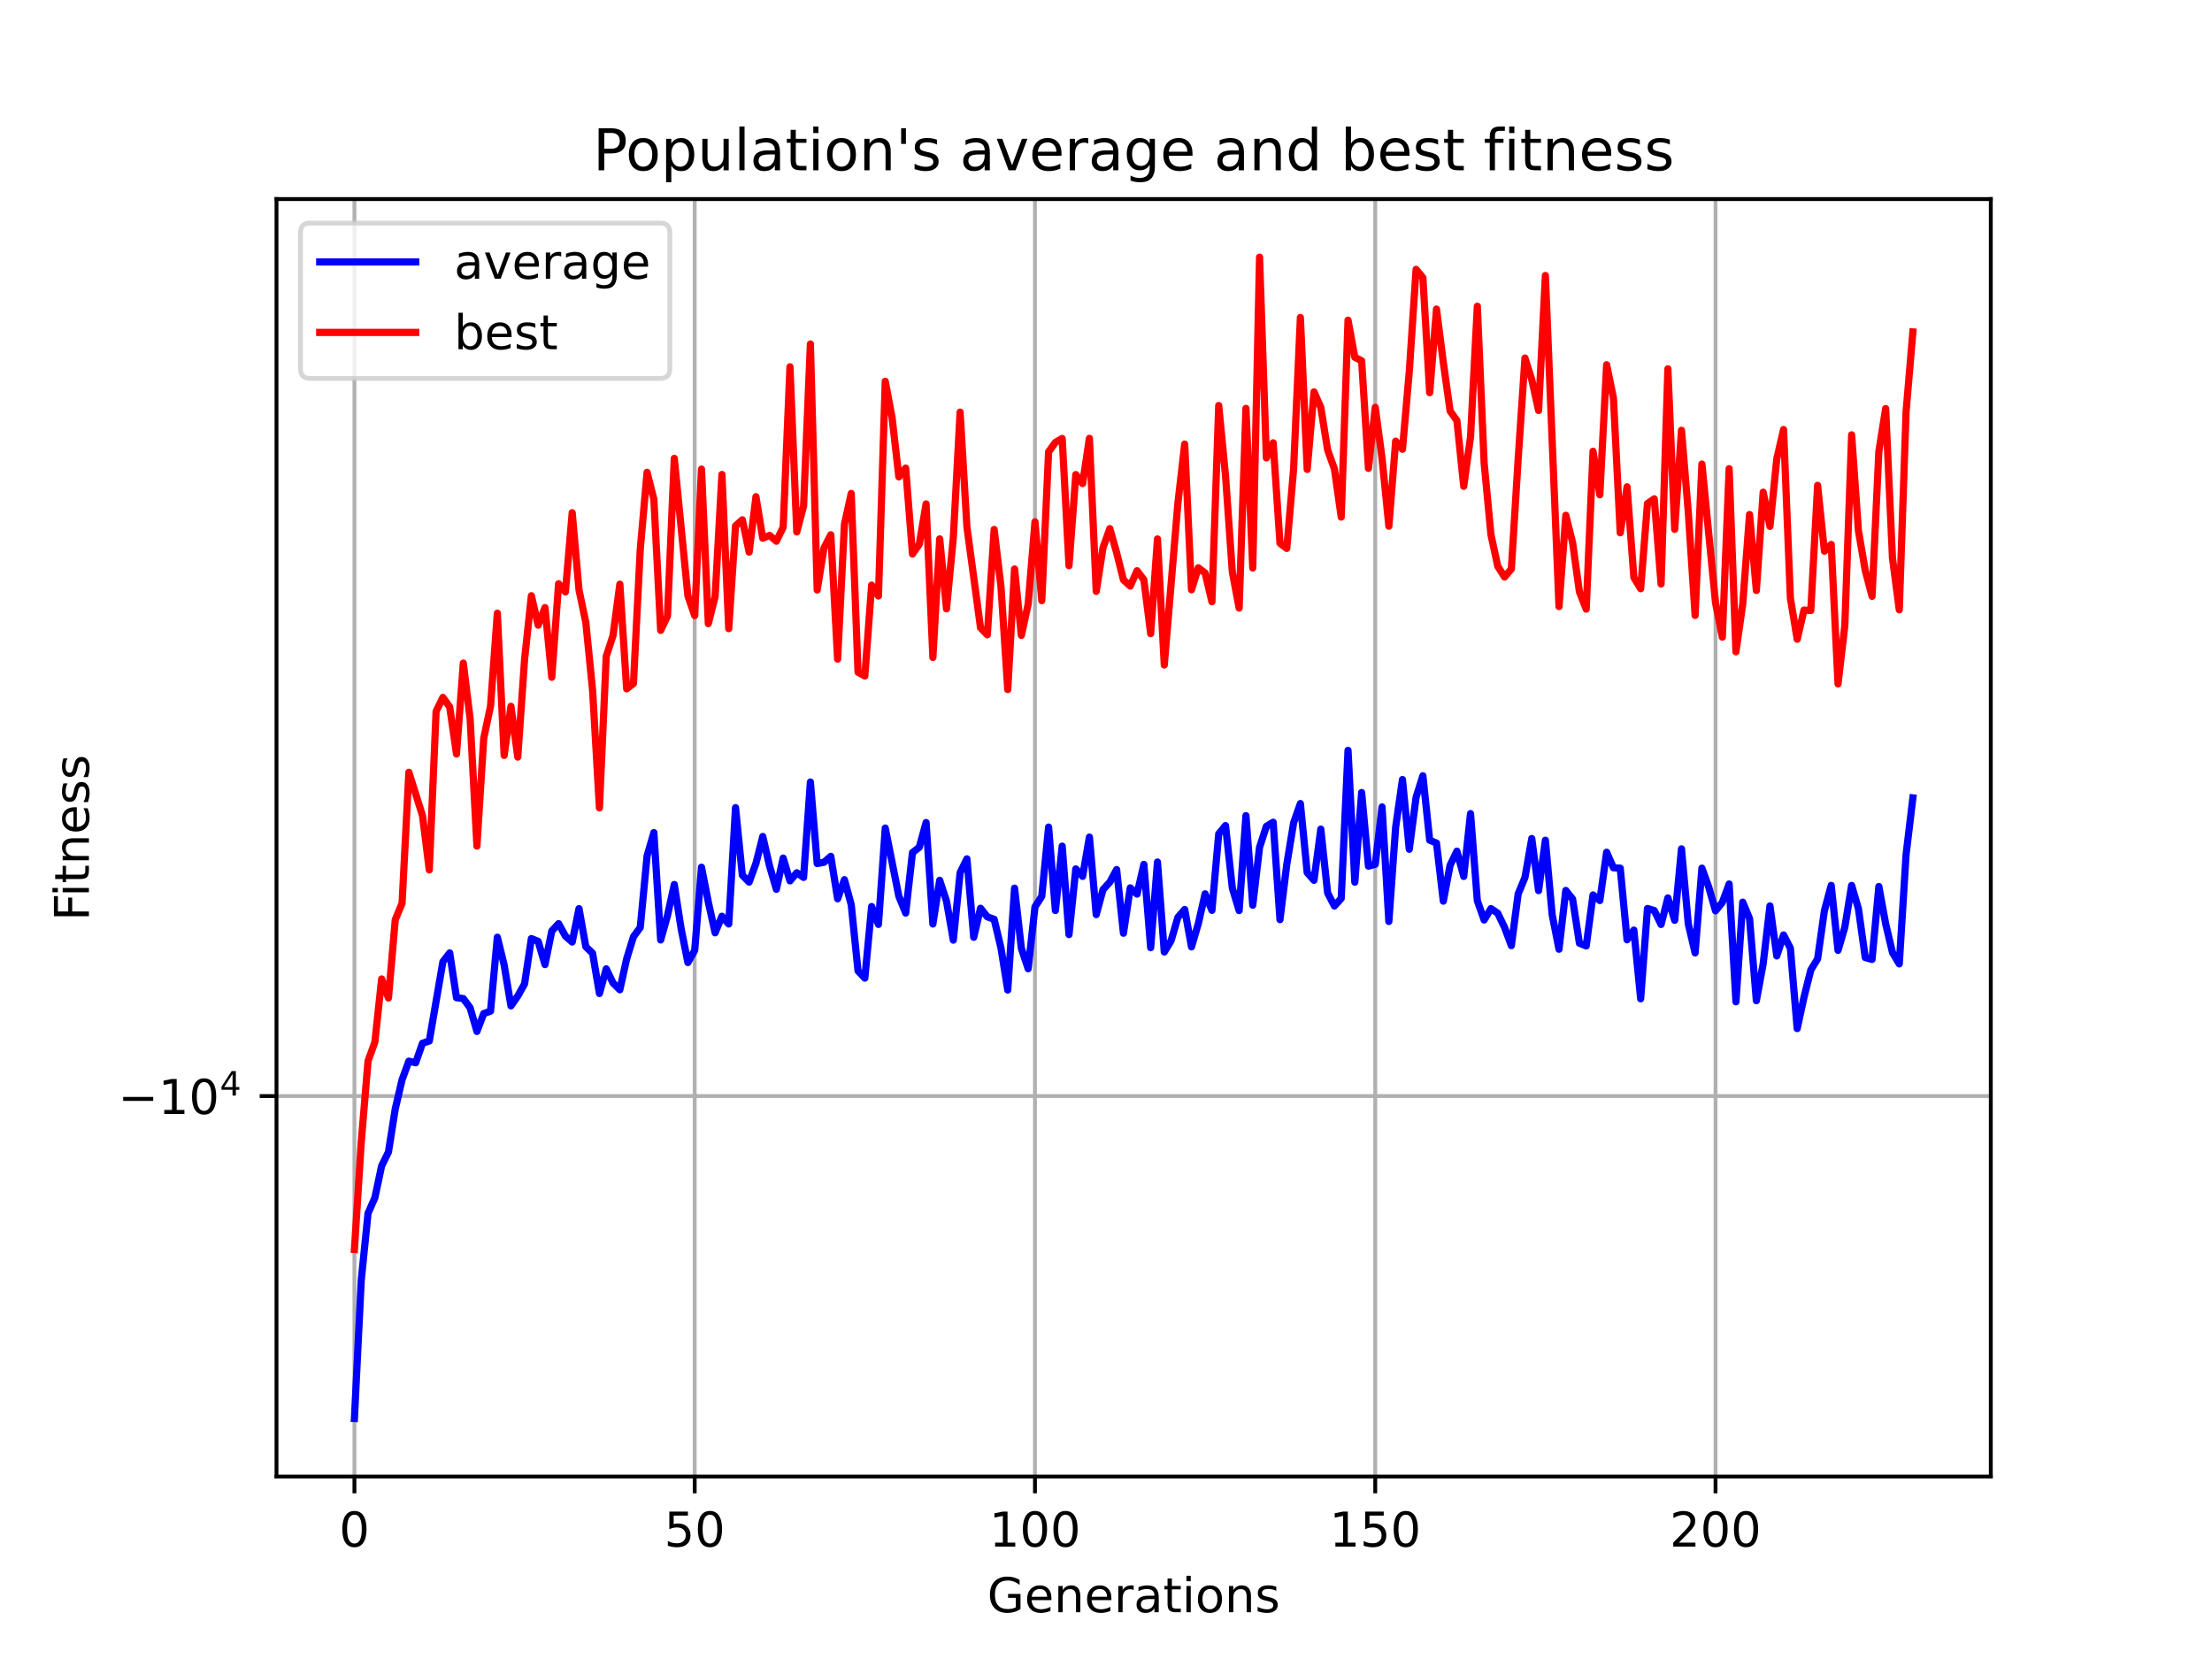 <?xml version="1.0" encoding="utf-8" standalone="no"?>
<!DOCTYPE svg PUBLIC "-//W3C//DTD SVG 1.1//EN"
  "http://www.w3.org/Graphics/SVG/1.1/DTD/svg11.dtd">
<!-- Created with matplotlib (https://matplotlib.org/) -->
<svg height="345.6pt" version="1.1" viewBox="0 0 460.8 345.6" width="460.8pt" xmlns="http://www.w3.org/2000/svg" xmlns:xlink="http://www.w3.org/1999/xlink">
 <defs>
  <style type="text/css">*{stroke-linecap:butt;stroke-linejoin:round;}</style>
 </defs>
 <g id="figure_1">
  <g id="patch_1">
   <path d="M 0 345.6 
L 460.8 345.6 
L 460.8 0 
L 0 0 
z
" style="fill:#ffffff;"/>
  </g>
  <g id="axes_1">
   <g id="patch_2">
    <path d="M 57.6 307.584 
L 414.72 307.584 
L 414.72 41.472 
L 57.6 41.472 
z
" style="fill:#ffffff;"/>
   </g>
   <g id="matplotlib.axis_1">
    <g id="xtick_1">
     <g id="line2d_1">
      <path clip-path="url(#p278ef0e6cd)" d="M 73.833 307.584 
L 73.833 41.472 
" style="fill:none;stroke:#b0b0b0;stroke-linecap:square;stroke-width:0.8;"/>
     </g>
     <g id="line2d_2">
      <defs>
       <path d="M 0 0 
L 0 3.5 
" id="md305fbacd5" style="stroke:#000000;stroke-width:0.8;"/>
      </defs>
      <g>
       <use style="stroke:#000000;stroke-width:0.8;" x="73.833" xlink:href="#md305fbacd5" y="307.584"/>
      </g>
     </g>
     <g id="text_1">
      <!-- 0 -->
      <g transform="translate(70.651 322.182)scale(0.1 -0.1)">
       <defs>
        <path d="M 31.781 66.406 
Q 24.172 66.406 20.328 58.906 
Q 16.5 51.422 16.5 36.375 
Q 16.5 21.391 20.328 13.891 
Q 24.172 6.391 31.781 6.391 
Q 39.453 6.391 43.281 13.891 
Q 47.125 21.391 47.125 36.375 
Q 47.125 51.422 43.281 58.906 
Q 39.453 66.406 31.781 66.406 
z
M 31.781 74.219 
Q 44.047 74.219 50.516 64.516 
Q 56.984 54.828 56.984 36.375 
Q 56.984 17.969 50.516 8.266 
Q 44.047 -1.422 31.781 -1.422 
Q 19.531 -1.422 13.062 8.266 
Q 6.594 17.969 6.594 36.375 
Q 6.594 54.828 13.062 64.516 
Q 19.531 74.219 31.781 74.219 
z
" id="DejaVuSans-48"/>
       </defs>
       <use xlink:href="#DejaVuSans-48"/>
      </g>
     </g>
    </g>
    <g id="xtick_2">
     <g id="line2d_3">
      <path clip-path="url(#p278ef0e6cd)" d="M 144.718 307.584 
L 144.718 41.472 
" style="fill:none;stroke:#b0b0b0;stroke-linecap:square;stroke-width:0.8;"/>
     </g>
     <g id="line2d_4">
      <g>
       <use style="stroke:#000000;stroke-width:0.8;" x="144.718" xlink:href="#md305fbacd5" y="307.584"/>
      </g>
     </g>
     <g id="text_2">
      <!-- 50 -->
      <g transform="translate(138.355 322.182)scale(0.1 -0.1)">
       <defs>
        <path d="M 10.797 72.906 
L 49.516 72.906 
L 49.516 64.594 
L 19.828 64.594 
L 19.828 46.734 
Q 21.969 47.469 24.109 47.828 
Q 26.266 48.188 28.422 48.188 
Q 40.625 48.188 47.75 41.5 
Q 54.891 34.812 54.891 23.391 
Q 54.891 11.625 47.562 5.094 
Q 40.234 -1.422 26.906 -1.422 
Q 22.312 -1.422 17.547 -0.641 
Q 12.797 0.141 7.719 1.703 
L 7.719 11.625 
Q 12.109 9.234 16.797 8.062 
Q 21.484 6.891 26.703 6.891 
Q 35.156 6.891 40.078 11.328 
Q 45.016 15.766 45.016 23.391 
Q 45.016 31 40.078 35.438 
Q 35.156 39.891 26.703 39.891 
Q 22.75 39.891 18.812 39.016 
Q 14.891 38.141 10.797 36.281 
z
" id="DejaVuSans-53"/>
       </defs>
       <use xlink:href="#DejaVuSans-53"/>
       <use x="63.623" xlink:href="#DejaVuSans-48"/>
      </g>
     </g>
    </g>
    <g id="xtick_3">
     <g id="line2d_5">
      <path clip-path="url(#p278ef0e6cd)" d="M 215.603 307.584 
L 215.603 41.472 
" style="fill:none;stroke:#b0b0b0;stroke-linecap:square;stroke-width:0.8;"/>
     </g>
     <g id="line2d_6">
      <g>
       <use style="stroke:#000000;stroke-width:0.8;" x="215.603" xlink:href="#md305fbacd5" y="307.584"/>
      </g>
     </g>
     <g id="text_3">
      <!-- 100 -->
      <g transform="translate(206.06 322.182)scale(0.1 -0.1)">
       <defs>
        <path d="M 12.406 8.297 
L 28.516 8.297 
L 28.516 63.922 
L 10.984 60.406 
L 10.984 69.391 
L 28.422 72.906 
L 38.281 72.906 
L 38.281 8.297 
L 54.391 8.297 
L 54.391 0 
L 12.406 0 
z
" id="DejaVuSans-49"/>
       </defs>
       <use xlink:href="#DejaVuSans-49"/>
       <use x="63.623" xlink:href="#DejaVuSans-48"/>
       <use x="127.246" xlink:href="#DejaVuSans-48"/>
      </g>
     </g>
    </g>
    <g id="xtick_4">
     <g id="line2d_7">
      <path clip-path="url(#p278ef0e6cd)" d="M 286.489 307.584 
L 286.489 41.472 
" style="fill:none;stroke:#b0b0b0;stroke-linecap:square;stroke-width:0.8;"/>
     </g>
     <g id="line2d_8">
      <g>
       <use style="stroke:#000000;stroke-width:0.8;" x="286.489" xlink:href="#md305fbacd5" y="307.584"/>
      </g>
     </g>
     <g id="text_4">
      <!-- 150 -->
      <g transform="translate(276.945 322.182)scale(0.1 -0.1)">
       <use xlink:href="#DejaVuSans-49"/>
       <use x="63.623" xlink:href="#DejaVuSans-53"/>
       <use x="127.246" xlink:href="#DejaVuSans-48"/>
      </g>
     </g>
    </g>
    <g id="xtick_5">
     <g id="line2d_9">
      <path clip-path="url(#p278ef0e6cd)" d="M 357.374 307.584 
L 357.374 41.472 
" style="fill:none;stroke:#b0b0b0;stroke-linecap:square;stroke-width:0.8;"/>
     </g>
     <g id="line2d_10">
      <g>
       <use style="stroke:#000000;stroke-width:0.8;" x="357.374" xlink:href="#md305fbacd5" y="307.584"/>
      </g>
     </g>
     <g id="text_5">
      <!-- 200 -->
      <g transform="translate(347.83 322.182)scale(0.1 -0.1)">
       <defs>
        <path d="M 19.188 8.297 
L 53.609 8.297 
L 53.609 0 
L 7.328 0 
L 7.328 8.297 
Q 12.938 14.109 22.625 23.891 
Q 32.328 33.688 34.812 36.531 
Q 39.547 41.844 41.422 45.531 
Q 43.312 49.219 43.312 52.781 
Q 43.312 58.594 39.234 62.25 
Q 35.156 65.922 28.609 65.922 
Q 23.969 65.922 18.812 64.312 
Q 13.672 62.703 7.812 59.422 
L 7.812 69.391 
Q 13.766 71.781 18.938 73 
Q 24.125 74.219 28.422 74.219 
Q 39.75 74.219 46.484 68.547 
Q 53.219 62.891 53.219 53.422 
Q 53.219 48.922 51.531 44.891 
Q 49.859 40.875 45.406 35.406 
Q 44.188 33.984 37.641 27.219 
Q 31.109 20.453 19.188 8.297 
z
" id="DejaVuSans-50"/>
       </defs>
       <use xlink:href="#DejaVuSans-50"/>
       <use x="63.623" xlink:href="#DejaVuSans-48"/>
       <use x="127.246" xlink:href="#DejaVuSans-48"/>
      </g>
     </g>
    </g>
    <g id="text_6">
     <!-- Generations -->
     <g transform="translate(205.662 335.861)scale(0.1 -0.1)">
      <defs>
       <path d="M 59.516 10.406 
L 59.516 29.984 
L 43.406 29.984 
L 43.406 38.094 
L 69.281 38.094 
L 69.281 6.781 
Q 63.578 2.734 56.688 0.656 
Q 49.812 -1.422 42 -1.422 
Q 24.906 -1.422 15.25 8.562 
Q 5.609 18.562 5.609 36.375 
Q 5.609 54.25 15.25 64.234 
Q 24.906 74.219 42 74.219 
Q 49.125 74.219 55.547 72.453 
Q 61.969 70.703 67.391 67.281 
L 67.391 56.781 
Q 61.922 61.422 55.766 63.766 
Q 49.609 66.109 42.828 66.109 
Q 29.438 66.109 22.719 58.641 
Q 16.016 51.172 16.016 36.375 
Q 16.016 21.625 22.719 14.156 
Q 29.438 6.688 42.828 6.688 
Q 48.047 6.688 52.141 7.594 
Q 56.25 8.5 59.516 10.406 
z
" id="DejaVuSans-71"/>
       <path d="M 56.203 29.594 
L 56.203 25.203 
L 14.891 25.203 
Q 15.484 15.922 20.484 11.062 
Q 25.484 6.203 34.422 6.203 
Q 39.594 6.203 44.453 7.469 
Q 49.312 8.734 54.109 11.281 
L 54.109 2.781 
Q 49.266 0.734 44.188 -0.344 
Q 39.109 -1.422 33.891 -1.422 
Q 20.797 -1.422 13.156 6.188 
Q 5.516 13.812 5.516 26.812 
Q 5.516 40.234 12.766 48.109 
Q 20.016 56 32.328 56 
Q 43.359 56 49.781 48.891 
Q 56.203 41.797 56.203 29.594 
z
M 47.219 32.234 
Q 47.125 39.594 43.094 43.984 
Q 39.062 48.391 32.422 48.391 
Q 24.906 48.391 20.391 44.141 
Q 15.875 39.891 15.188 32.172 
z
" id="DejaVuSans-101"/>
       <path d="M 54.891 33.016 
L 54.891 0 
L 45.906 0 
L 45.906 32.719 
Q 45.906 40.484 42.875 44.328 
Q 39.844 48.188 33.797 48.188 
Q 26.516 48.188 22.312 43.547 
Q 18.109 38.922 18.109 30.906 
L 18.109 0 
L 9.078 0 
L 9.078 54.688 
L 18.109 54.688 
L 18.109 46.188 
Q 21.344 51.125 25.703 53.562 
Q 30.078 56 35.797 56 
Q 45.219 56 50.047 50.172 
Q 54.891 44.344 54.891 33.016 
z
" id="DejaVuSans-110"/>
       <path d="M 41.109 46.297 
Q 39.594 47.172 37.812 47.578 
Q 36.031 48 33.891 48 
Q 26.266 48 22.188 43.047 
Q 18.109 38.094 18.109 28.812 
L 18.109 0 
L 9.078 0 
L 9.078 54.688 
L 18.109 54.688 
L 18.109 46.188 
Q 20.953 51.172 25.484 53.578 
Q 30.031 56 36.531 56 
Q 37.453 56 38.578 55.875 
Q 39.703 55.766 41.062 55.516 
z
" id="DejaVuSans-114"/>
       <path d="M 34.281 27.484 
Q 23.391 27.484 19.188 25 
Q 14.984 22.516 14.984 16.5 
Q 14.984 11.719 18.141 8.906 
Q 21.297 6.109 26.703 6.109 
Q 34.188 6.109 38.703 11.406 
Q 43.219 16.703 43.219 25.484 
L 43.219 27.484 
z
M 52.203 31.203 
L 52.203 0 
L 43.219 0 
L 43.219 8.297 
Q 40.141 3.328 35.547 0.953 
Q 30.953 -1.422 24.312 -1.422 
Q 15.922 -1.422 10.953 3.297 
Q 6 8.016 6 15.922 
Q 6 25.141 12.172 29.828 
Q 18.359 34.516 30.609 34.516 
L 43.219 34.516 
L 43.219 35.406 
Q 43.219 41.609 39.141 45 
Q 35.062 48.391 27.688 48.391 
Q 23 48.391 18.547 47.266 
Q 14.109 46.141 10.016 43.891 
L 10.016 52.203 
Q 14.938 54.109 19.578 55.047 
Q 24.219 56 28.609 56 
Q 40.484 56 46.344 49.844 
Q 52.203 43.703 52.203 31.203 
z
" id="DejaVuSans-97"/>
       <path d="M 18.312 70.219 
L 18.312 54.688 
L 36.812 54.688 
L 36.812 47.703 
L 18.312 47.703 
L 18.312 18.016 
Q 18.312 11.328 20.141 9.422 
Q 21.969 7.516 27.594 7.516 
L 36.812 7.516 
L 36.812 0 
L 27.594 0 
Q 17.188 0 13.234 3.875 
Q 9.281 7.766 9.281 18.016 
L 9.281 47.703 
L 2.688 47.703 
L 2.688 54.688 
L 9.281 54.688 
L 9.281 70.219 
z
" id="DejaVuSans-116"/>
       <path d="M 9.422 54.688 
L 18.406 54.688 
L 18.406 0 
L 9.422 0 
z
M 9.422 75.984 
L 18.406 75.984 
L 18.406 64.594 
L 9.422 64.594 
z
" id="DejaVuSans-105"/>
       <path d="M 30.609 48.391 
Q 23.391 48.391 19.188 42.75 
Q 14.984 37.109 14.984 27.297 
Q 14.984 17.484 19.156 11.844 
Q 23.344 6.203 30.609 6.203 
Q 37.797 6.203 41.984 11.859 
Q 46.188 17.531 46.188 27.297 
Q 46.188 37.016 41.984 42.703 
Q 37.797 48.391 30.609 48.391 
z
M 30.609 56 
Q 42.328 56 49.016 48.375 
Q 55.719 40.766 55.719 27.297 
Q 55.719 13.875 49.016 6.219 
Q 42.328 -1.422 30.609 -1.422 
Q 18.844 -1.422 12.172 6.219 
Q 5.516 13.875 5.516 27.297 
Q 5.516 40.766 12.172 48.375 
Q 18.844 56 30.609 56 
z
" id="DejaVuSans-111"/>
       <path d="M 44.281 53.078 
L 44.281 44.578 
Q 40.484 46.531 36.375 47.5 
Q 32.281 48.484 27.875 48.484 
Q 21.188 48.484 17.844 46.438 
Q 14.5 44.391 14.5 40.281 
Q 14.5 37.156 16.891 35.375 
Q 19.281 33.594 26.516 31.984 
L 29.594 31.297 
Q 39.156 29.25 43.188 25.516 
Q 47.219 21.781 47.219 15.094 
Q 47.219 7.469 41.188 3.016 
Q 35.156 -1.422 24.609 -1.422 
Q 20.219 -1.422 15.453 -0.562 
Q 10.688 0.297 5.422 2 
L 5.422 11.281 
Q 10.406 8.688 15.234 7.391 
Q 20.062 6.109 24.812 6.109 
Q 31.156 6.109 34.562 8.281 
Q 37.984 10.453 37.984 14.406 
Q 37.984 18.062 35.516 20.016 
Q 33.062 21.969 24.703 23.781 
L 21.578 24.516 
Q 13.234 26.266 9.516 29.906 
Q 5.812 33.547 5.812 39.891 
Q 5.812 47.609 11.281 51.797 
Q 16.75 56 26.812 56 
Q 31.781 56 36.172 55.266 
Q 40.578 54.547 44.281 53.078 
z
" id="DejaVuSans-115"/>
      </defs>
      <use xlink:href="#DejaVuSans-71"/>
      <use x="77.49" xlink:href="#DejaVuSans-101"/>
      <use x="139.014" xlink:href="#DejaVuSans-110"/>
      <use x="202.393" xlink:href="#DejaVuSans-101"/>
      <use x="263.916" xlink:href="#DejaVuSans-114"/>
      <use x="305.029" xlink:href="#DejaVuSans-97"/>
      <use x="366.309" xlink:href="#DejaVuSans-116"/>
      <use x="405.518" xlink:href="#DejaVuSans-105"/>
      <use x="433.301" xlink:href="#DejaVuSans-111"/>
      <use x="494.482" xlink:href="#DejaVuSans-110"/>
      <use x="557.861" xlink:href="#DejaVuSans-115"/>
     </g>
    </g>
   </g>
   <g id="matplotlib.axis_2">
    <g id="ytick_1">
     <g id="line2d_11">
      <path clip-path="url(#p278ef0e6cd)" d="M 57.6 228.326 
L 414.72 228.326 
" style="fill:none;stroke:#b0b0b0;stroke-linecap:square;stroke-width:0.8;"/>
     </g>
     <g id="line2d_12">
      <defs>
       <path d="M 0 0 
L -3.5 0 
" id="m396d68df0f" style="stroke:#000000;stroke-width:0.8;"/>
      </defs>
      <g>
       <use style="stroke:#000000;stroke-width:0.8;" x="57.6" xlink:href="#m396d68df0f" y="228.326"/>
      </g>
     </g>
     <g id="text_7">
      <!-- $\mathdefault{-10^{4}}$ -->
      <g transform="translate(24.6 232.126)scale(0.1 -0.1)">
       <defs>
        <path d="M 10.594 35.5 
L 73.188 35.5 
L 73.188 27.203 
L 10.594 27.203 
z
" id="DejaVuSans-8722"/>
        <path d="M 37.797 64.312 
L 12.891 25.391 
L 37.797 25.391 
z
M 35.203 72.906 
L 47.609 72.906 
L 47.609 25.391 
L 58.016 25.391 
L 58.016 17.188 
L 47.609 17.188 
L 47.609 0 
L 37.797 0 
L 37.797 17.188 
L 4.891 17.188 
L 4.891 26.703 
z
" id="DejaVuSans-52"/>
       </defs>
       <use transform="translate(0 0.684)" xlink:href="#DejaVuSans-8722"/>
       <use transform="translate(83.789 0.684)" xlink:href="#DejaVuSans-49"/>
       <use transform="translate(147.412 0.684)" xlink:href="#DejaVuSans-48"/>
       <use transform="translate(211.992 38.966)scale(0.7)" xlink:href="#DejaVuSans-52"/>
      </g>
     </g>
    </g>
    <g id="text_8">
     <!-- Fitness -->
     <g transform="translate(18.52 191.845)rotate(-90)scale(0.1 -0.1)">
      <defs>
       <path d="M 9.812 72.906 
L 51.703 72.906 
L 51.703 64.594 
L 19.672 64.594 
L 19.672 43.109 
L 48.578 43.109 
L 48.578 34.812 
L 19.672 34.812 
L 19.672 0 
L 9.812 0 
z
" id="DejaVuSans-70"/>
      </defs>
      <use xlink:href="#DejaVuSans-70"/>
      <use x="50.27" xlink:href="#DejaVuSans-105"/>
      <use x="78.053" xlink:href="#DejaVuSans-116"/>
      <use x="117.262" xlink:href="#DejaVuSans-110"/>
      <use x="180.641" xlink:href="#DejaVuSans-101"/>
      <use x="242.164" xlink:href="#DejaVuSans-115"/>
      <use x="294.264" xlink:href="#DejaVuSans-115"/>
     </g>
    </g>
   </g>
   <g id="line2d_13">
    <path clip-path="url(#p278ef0e6cd)" d="M 73.833 295.488 
L 75.25 266.757 
L 76.668 252.752 
L 78.086 249.527 
L 79.504 242.861 
L 80.921 239.992 
L 82.339 230.989 
L 83.757 224.939 
L 85.174 221.057 
L 86.592 221.397 
L 88.01 217.324 
L 89.427 216.861 
L 92.263 200.348 
L 93.681 198.506 
L 95.098 207.84 
L 96.516 208.023 
L 97.934 209.942 
L 99.351 214.869 
L 100.769 211.145 
L 102.187 210.632 
L 103.605 195.236 
L 105.022 201.024 
L 106.44 209.547 
L 107.858 207.499 
L 109.275 204.957 
L 110.693 195.522 
L 112.111 196.103 
L 113.528 200.937 
L 114.946 193.948 
L 116.364 192.411 
L 117.782 195.005 
L 119.199 196.242 
L 120.617 189.286 
L 122.035 197.205 
L 123.452 198.599 
L 124.87 206.967 
L 126.288 201.829 
L 127.706 204.774 
L 129.123 206.184 
L 130.541 199.757 
L 131.959 195.142 
L 133.376 193.216 
L 134.794 178.323 
L 136.212 173.436 
L 137.629 195.81 
L 139.047 190.748 
L 140.465 184.256 
L 141.883 193.427 
L 143.3 200.513 
L 144.718 197.991 
L 146.136 180.657 
L 147.553 187.91 
L 148.971 194.321 
L 150.389 190.875 
L 151.807 192.481 
L 153.224 168.249 
L 154.642 182.316 
L 156.06 183.761 
L 157.477 179.856 
L 158.895 174.257 
L 160.313 180.409 
L 161.73 185.252 
L 163.148 178.753 
L 164.566 183.504 
L 165.984 181.812 
L 167.401 182.781 
L 168.819 162.91 
L 170.237 179.9 
L 171.654 179.628 
L 173.072 178.391 
L 174.49 187.235 
L 175.908 183.253 
L 177.325 188.464 
L 178.743 202.253 
L 180.161 203.759 
L 181.578 188.845 
L 182.996 192.573 
L 184.414 172.5 
L 187.249 186.715 
L 188.667 190.206 
L 190.085 177.612 
L 191.502 176.51 
L 192.92 171.347 
L 194.338 192.483 
L 195.755 183.382 
L 197.173 187.722 
L 198.591 195.845 
L 200.009 181.794 
L 201.426 178.91 
L 202.844 195.246 
L 204.262 189.206 
L 205.679 190.995 
L 207.097 191.502 
L 208.515 197.455 
L 209.932 206.245 
L 211.35 185.015 
L 212.768 197.55 
L 214.186 201.803 
L 215.603 188.924 
L 217.021 186.711 
L 218.439 172.293 
L 219.856 189.686 
L 221.274 176.265 
L 222.692 194.696 
L 224.11 181.006 
L 225.527 182.563 
L 226.945 174.376 
L 228.363 190.53 
L 229.78 185.315 
L 231.198 183.759 
L 232.616 181.144 
L 234.033 194.411 
L 235.451 184.957 
L 236.869 186.262 
L 238.287 180.061 
L 239.704 197.419 
L 241.122 179.575 
L 242.54 198.322 
L 243.957 195.965 
L 245.375 191.106 
L 246.793 189.466 
L 248.21 197.248 
L 249.628 192.413 
L 251.046 186.2 
L 252.464 189.648 
L 253.881 173.71 
L 255.299 171.983 
L 256.717 185.005 
L 258.134 189.692 
L 259.552 169.913 
L 260.97 188.569 
L 262.388 176.518 
L 263.805 172.142 
L 265.223 171.287 
L 266.641 191.576 
L 268.058 180.088 
L 269.476 171.433 
L 270.894 167.393 
L 272.311 181.775 
L 273.729 183.384 
L 275.147 172.72 
L 276.565 186.01 
L 277.982 188.736 
L 279.4 187.152 
L 280.818 156.311 
L 282.235 183.77 
L 283.653 165.101 
L 285.071 180.438 
L 286.489 180.052 
L 287.906 168.099 
L 289.324 191.955 
L 290.742 172.286 
L 292.159 162.389 
L 293.577 176.921 
L 294.995 166.097 
L 296.412 161.607 
L 297.83 175.029 
L 299.248 175.629 
L 300.666 187.728 
L 302.083 180.248 
L 303.501 177.309 
L 304.919 182.573 
L 306.336 169.49 
L 307.754 187.632 
L 309.172 191.652 
L 310.59 189.278 
L 312.007 190.236 
L 313.425 193.192 
L 314.843 196.998 
L 316.26 186.218 
L 317.678 182.795 
L 319.096 174.683 
L 320.513 185.53 
L 321.931 175.035 
L 323.349 190.584 
L 324.767 197.741 
L 326.184 185.495 
L 327.602 187.295 
L 329.02 196.482 
L 330.437 197.058 
L 331.855 186.434 
L 333.273 187.596 
L 334.691 177.538 
L 336.108 180.772 
L 337.526 180.855 
L 338.944 195.773 
L 340.361 193.755 
L 341.779 208.065 
L 343.197 189.259 
L 344.614 189.685 
L 346.032 192.583 
L 347.45 187.05 
L 348.868 191.712 
L 350.285 176.831 
L 351.703 192.48 
L 353.121 198.509 
L 354.538 180.848 
L 355.956 184.784 
L 357.374 189.747 
L 358.792 187.989 
L 360.209 184.152 
L 361.627 208.693 
L 363.045 187.936 
L 364.462 191.357 
L 365.88 208.467 
L 367.298 200.777 
L 368.715 188.718 
L 370.133 199.138 
L 371.551 194.764 
L 372.969 197.544 
L 374.386 214.271 
L 375.804 207.749 
L 377.222 202.071 
L 378.639 199.752 
L 380.057 189.716 
L 381.475 184.446 
L 382.893 197.972 
L 384.31 193.144 
L 385.728 184.448 
L 387.146 189.325 
L 388.563 199.474 
L 389.981 199.866 
L 391.399 184.677 
L 392.816 192.441 
L 394.234 198.422 
L 395.652 200.797 
L 397.07 178.018 
L 398.487 166.21 
L 398.487 166.21 
" style="fill:none;stroke:#0000ff;stroke-linecap:square;stroke-width:1.5;"/>
   </g>
   <g id="line2d_14">
    <path clip-path="url(#p278ef0e6cd)" d="M 73.833 260.276 
L 75.25 237.96 
L 76.668 221.017 
L 78.086 217.118 
L 79.504 203.934 
L 80.921 207.906 
L 82.339 191.592 
L 83.757 188.169 
L 85.174 160.877 
L 88.01 169.899 
L 89.427 181.227 
L 90.845 148.202 
L 92.263 145.28 
L 93.681 147.278 
L 95.098 157.08 
L 96.516 138.131 
L 97.934 149.731 
L 99.351 176.254 
L 100.769 153.804 
L 102.187 147.104 
L 103.605 127.741 
L 105.022 157.37 
L 106.44 147.134 
L 107.858 157.716 
L 109.275 137.409 
L 110.693 124.1 
L 112.111 130.236 
L 113.528 126.576 
L 114.946 141.09 
L 116.364 121.606 
L 117.782 123.313 
L 119.199 106.805 
L 120.617 122.908 
L 122.035 129.655 
L 123.452 143.846 
L 124.87 168.302 
L 126.288 136.735 
L 127.706 132.381 
L 129.123 121.692 
L 130.541 143.501 
L 131.959 142.389 
L 133.376 114.451 
L 134.794 98.389 
L 136.212 104.001 
L 137.629 131.329 
L 139.047 128.329 
L 140.465 95.479 
L 143.3 124.116 
L 144.718 128.238 
L 146.136 97.723 
L 147.553 129.909 
L 148.971 124.314 
L 150.389 98.846 
L 151.807 130.962 
L 153.224 109.541 
L 154.642 108.277 
L 156.06 115.016 
L 157.477 103.463 
L 158.895 112.12 
L 160.313 111.527 
L 161.73 112.743 
L 163.148 109.831 
L 164.566 76.412 
L 165.984 110.807 
L 167.401 105.436 
L 168.819 71.658 
L 170.237 122.901 
L 171.654 114.155 
L 173.072 111.403 
L 174.49 137.301 
L 175.908 109.247 
L 177.325 102.794 
L 178.743 140.041 
L 180.161 140.819 
L 181.578 121.886 
L 182.996 124.156 
L 184.414 79.427 
L 185.831 86.968 
L 187.249 99.345 
L 188.667 97.508 
L 190.085 115.41 
L 191.502 113.379 
L 192.92 104.97 
L 194.338 136.96 
L 195.755 112.257 
L 197.173 126.834 
L 198.591 112.019 
L 200.009 85.853 
L 201.426 109.77 
L 204.262 130.77 
L 205.679 132.237 
L 207.097 110.294 
L 208.515 122.128 
L 209.932 143.644 
L 211.35 118.526 
L 212.768 132.364 
L 214.186 125.83 
L 215.603 108.701 
L 217.021 125.125 
L 218.439 94.132 
L 219.856 92.161 
L 221.274 91.342 
L 222.692 117.844 
L 224.11 98.864 
L 225.527 100.739 
L 226.945 91.311 
L 228.363 123.194 
L 229.78 114.071 
L 231.198 110.115 
L 232.616 115.143 
L 234.033 120.798 
L 235.451 122.084 
L 236.869 118.895 
L 238.287 120.771 
L 239.704 131.999 
L 241.122 112.269 
L 242.54 138.541 
L 245.375 104.835 
L 246.793 92.509 
L 248.21 122.855 
L 249.628 118.275 
L 251.046 119.371 
L 252.464 125.356 
L 253.881 84.472 
L 255.299 99.116 
L 256.717 119.16 
L 258.134 126.666 
L 259.552 85.072 
L 260.97 118.318 
L 262.388 53.568 
L 263.805 95.391 
L 265.223 92.243 
L 266.641 113.154 
L 268.058 114.251 
L 269.476 97.759 
L 270.894 66.14 
L 272.311 97.786 
L 273.729 81.634 
L 275.147 84.864 
L 276.565 93.71 
L 277.982 97.693 
L 279.4 107.717 
L 280.818 66.695 
L 282.235 74.432 
L 283.653 75.144 
L 285.071 97.569 
L 286.489 84.849 
L 287.906 95.458 
L 289.324 109.612 
L 290.742 91.904 
L 292.159 93.585 
L 293.577 77.448 
L 294.995 56.113 
L 296.412 57.844 
L 297.83 81.803 
L 299.248 64.387 
L 300.666 75.479 
L 302.083 85.612 
L 303.501 87.615 
L 304.919 101.31 
L 306.336 91.04 
L 307.754 63.783 
L 309.172 96.443 
L 310.59 111.372 
L 312.007 117.956 
L 313.425 120.205 
L 314.843 118.535 
L 316.26 95.622 
L 317.678 74.586 
L 319.096 79.091 
L 320.513 85.522 
L 321.931 57.392 
L 324.767 126.353 
L 326.184 107.348 
L 327.602 113.031 
L 329.02 123.273 
L 330.437 126.891 
L 331.855 94.004 
L 333.273 103.07 
L 334.691 75.981 
L 336.108 82.917 
L 337.526 110.993 
L 338.944 101.411 
L 340.361 120.293 
L 341.779 122.644 
L 343.197 104.896 
L 344.614 103.921 
L 346.032 121.653 
L 347.45 76.835 
L 348.868 110.265 
L 350.285 89.634 
L 351.703 106.736 
L 353.121 128.207 
L 354.538 96.669 
L 357.374 125.558 
L 358.792 132.724 
L 360.209 97.632 
L 361.627 135.778 
L 363.045 125.794 
L 364.462 107.186 
L 365.88 123.013 
L 367.298 102.532 
L 368.715 109.651 
L 370.133 95.609 
L 371.551 89.476 
L 372.969 124.581 
L 374.386 133.169 
L 375.804 127.09 
L 377.222 127.189 
L 378.639 101.106 
L 380.057 114.823 
L 381.475 113.412 
L 382.893 142.467 
L 384.31 130.315 
L 385.728 90.587 
L 387.146 110.585 
L 388.563 118.816 
L 389.981 124.221 
L 391.399 94.022 
L 392.816 85.114 
L 394.234 116.232 
L 395.652 127.033 
L 397.07 85.748 
L 398.487 69.141 
L 398.487 69.141 
" style="fill:none;stroke:#ff0000;stroke-linecap:square;stroke-width:1.5;"/>
   </g>
   <g id="patch_3">
    <path d="M 57.6 307.584 
L 57.6 41.472 
" style="fill:none;stroke:#000000;stroke-linecap:square;stroke-linejoin:miter;stroke-width:0.8;"/>
   </g>
   <g id="patch_4">
    <path d="M 414.72 307.584 
L 414.72 41.472 
" style="fill:none;stroke:#000000;stroke-linecap:square;stroke-linejoin:miter;stroke-width:0.8;"/>
   </g>
   <g id="patch_5">
    <path d="M 57.6 307.584 
L 414.72 307.584 
" style="fill:none;stroke:#000000;stroke-linecap:square;stroke-linejoin:miter;stroke-width:0.8;"/>
   </g>
   <g id="patch_6">
    <path d="M 57.6 41.472 
L 414.72 41.472 
" style="fill:none;stroke:#000000;stroke-linecap:square;stroke-linejoin:miter;stroke-width:0.8;"/>
   </g>
   <g id="text_9">
    <!-- Population's average and best fitness -->
    <g transform="translate(123.53 35.472)scale(0.12 -0.12)">
     <defs>
      <path d="M 19.672 64.797 
L 19.672 37.406 
L 32.078 37.406 
Q 38.969 37.406 42.719 40.969 
Q 46.484 44.531 46.484 51.125 
Q 46.484 57.672 42.719 61.234 
Q 38.969 64.797 32.078 64.797 
z
M 9.812 72.906 
L 32.078 72.906 
Q 44.344 72.906 50.609 67.359 
Q 56.891 61.812 56.891 51.125 
Q 56.891 40.328 50.609 34.812 
Q 44.344 29.297 32.078 29.297 
L 19.672 29.297 
L 19.672 0 
L 9.812 0 
z
" id="DejaVuSans-80"/>
      <path d="M 18.109 8.203 
L 18.109 -20.797 
L 9.078 -20.797 
L 9.078 54.688 
L 18.109 54.688 
L 18.109 46.391 
Q 20.953 51.266 25.266 53.625 
Q 29.594 56 35.594 56 
Q 45.562 56 51.781 48.094 
Q 58.016 40.188 58.016 27.297 
Q 58.016 14.406 51.781 6.484 
Q 45.562 -1.422 35.594 -1.422 
Q 29.594 -1.422 25.266 0.953 
Q 20.953 3.328 18.109 8.203 
z
M 48.688 27.297 
Q 48.688 37.203 44.609 42.844 
Q 40.531 48.484 33.406 48.484 
Q 26.266 48.484 22.188 42.844 
Q 18.109 37.203 18.109 27.297 
Q 18.109 17.391 22.188 11.75 
Q 26.266 6.109 33.406 6.109 
Q 40.531 6.109 44.609 11.75 
Q 48.688 17.391 48.688 27.297 
z
" id="DejaVuSans-112"/>
      <path d="M 8.5 21.578 
L 8.5 54.688 
L 17.484 54.688 
L 17.484 21.922 
Q 17.484 14.156 20.5 10.266 
Q 23.531 6.391 29.594 6.391 
Q 36.859 6.391 41.078 11.031 
Q 45.312 15.672 45.312 23.688 
L 45.312 54.688 
L 54.297 54.688 
L 54.297 0 
L 45.312 0 
L 45.312 8.406 
Q 42.047 3.422 37.719 1 
Q 33.406 -1.422 27.688 -1.422 
Q 18.266 -1.422 13.375 4.438 
Q 8.5 10.297 8.5 21.578 
z
M 31.109 56 
z
" id="DejaVuSans-117"/>
      <path d="M 9.422 75.984 
L 18.406 75.984 
L 18.406 0 
L 9.422 0 
z
" id="DejaVuSans-108"/>
      <path d="M 17.922 72.906 
L 17.922 45.797 
L 9.625 45.797 
L 9.625 72.906 
z
" id="DejaVuSans-39"/>
      <path id="DejaVuSans-32"/>
      <path d="M 2.984 54.688 
L 12.5 54.688 
L 29.594 8.797 
L 46.688 54.688 
L 56.203 54.688 
L 35.688 0 
L 23.484 0 
z
" id="DejaVuSans-118"/>
      <path d="M 45.406 27.984 
Q 45.406 37.75 41.375 43.109 
Q 37.359 48.484 30.078 48.484 
Q 22.859 48.484 18.828 43.109 
Q 14.797 37.75 14.797 27.984 
Q 14.797 18.266 18.828 12.891 
Q 22.859 7.516 30.078 7.516 
Q 37.359 7.516 41.375 12.891 
Q 45.406 18.266 45.406 27.984 
z
M 54.391 6.781 
Q 54.391 -7.172 48.188 -13.984 
Q 42 -20.797 29.203 -20.797 
Q 24.469 -20.797 20.266 -20.094 
Q 16.062 -19.391 12.109 -17.922 
L 12.109 -9.188 
Q 16.062 -11.328 19.922 -12.344 
Q 23.781 -13.375 27.781 -13.375 
Q 36.625 -13.375 41.016 -8.766 
Q 45.406 -4.156 45.406 5.172 
L 45.406 9.625 
Q 42.625 4.781 38.281 2.391 
Q 33.938 0 27.875 0 
Q 17.828 0 11.672 7.656 
Q 5.516 15.328 5.516 27.984 
Q 5.516 40.672 11.672 48.328 
Q 17.828 56 27.875 56 
Q 33.938 56 38.281 53.609 
Q 42.625 51.219 45.406 46.391 
L 45.406 54.688 
L 54.391 54.688 
z
" id="DejaVuSans-103"/>
      <path d="M 45.406 46.391 
L 45.406 75.984 
L 54.391 75.984 
L 54.391 0 
L 45.406 0 
L 45.406 8.203 
Q 42.578 3.328 38.25 0.953 
Q 33.938 -1.422 27.875 -1.422 
Q 17.969 -1.422 11.734 6.484 
Q 5.516 14.406 5.516 27.297 
Q 5.516 40.188 11.734 48.094 
Q 17.969 56 27.875 56 
Q 33.938 56 38.25 53.625 
Q 42.578 51.266 45.406 46.391 
z
M 14.797 27.297 
Q 14.797 17.391 18.875 11.75 
Q 22.953 6.109 30.078 6.109 
Q 37.203 6.109 41.297 11.75 
Q 45.406 17.391 45.406 27.297 
Q 45.406 37.203 41.297 42.844 
Q 37.203 48.484 30.078 48.484 
Q 22.953 48.484 18.875 42.844 
Q 14.797 37.203 14.797 27.297 
z
" id="DejaVuSans-100"/>
      <path d="M 48.688 27.297 
Q 48.688 37.203 44.609 42.844 
Q 40.531 48.484 33.406 48.484 
Q 26.266 48.484 22.188 42.844 
Q 18.109 37.203 18.109 27.297 
Q 18.109 17.391 22.188 11.75 
Q 26.266 6.109 33.406 6.109 
Q 40.531 6.109 44.609 11.75 
Q 48.688 17.391 48.688 27.297 
z
M 18.109 46.391 
Q 20.953 51.266 25.266 53.625 
Q 29.594 56 35.594 56 
Q 45.562 56 51.781 48.094 
Q 58.016 40.188 58.016 27.297 
Q 58.016 14.406 51.781 6.484 
Q 45.562 -1.422 35.594 -1.422 
Q 29.594 -1.422 25.266 0.953 
Q 20.953 3.328 18.109 8.203 
L 18.109 0 
L 9.078 0 
L 9.078 75.984 
L 18.109 75.984 
z
" id="DejaVuSans-98"/>
      <path d="M 37.109 75.984 
L 37.109 68.5 
L 28.516 68.5 
Q 23.688 68.5 21.797 66.547 
Q 19.922 64.594 19.922 59.516 
L 19.922 54.688 
L 34.719 54.688 
L 34.719 47.703 
L 19.922 47.703 
L 19.922 0 
L 10.891 0 
L 10.891 47.703 
L 2.297 47.703 
L 2.297 54.688 
L 10.891 54.688 
L 10.891 58.5 
Q 10.891 67.625 15.141 71.797 
Q 19.391 75.984 28.609 75.984 
z
" id="DejaVuSans-102"/>
     </defs>
     <use xlink:href="#DejaVuSans-80"/>
     <use x="56.678" xlink:href="#DejaVuSans-111"/>
     <use x="117.859" xlink:href="#DejaVuSans-112"/>
     <use x="181.336" xlink:href="#DejaVuSans-117"/>
     <use x="244.715" xlink:href="#DejaVuSans-108"/>
     <use x="272.498" xlink:href="#DejaVuSans-97"/>
     <use x="333.777" xlink:href="#DejaVuSans-116"/>
     <use x="372.986" xlink:href="#DejaVuSans-105"/>
     <use x="400.77" xlink:href="#DejaVuSans-111"/>
     <use x="461.951" xlink:href="#DejaVuSans-110"/>
     <use x="525.33" xlink:href="#DejaVuSans-39"/>
     <use x="552.82" xlink:href="#DejaVuSans-115"/>
     <use x="604.92" xlink:href="#DejaVuSans-32"/>
     <use x="636.707" xlink:href="#DejaVuSans-97"/>
     <use x="697.986" xlink:href="#DejaVuSans-118"/>
     <use x="757.166" xlink:href="#DejaVuSans-101"/>
     <use x="818.689" xlink:href="#DejaVuSans-114"/>
     <use x="859.803" xlink:href="#DejaVuSans-97"/>
     <use x="921.082" xlink:href="#DejaVuSans-103"/>
     <use x="984.559" xlink:href="#DejaVuSans-101"/>
     <use x="1046.082" xlink:href="#DejaVuSans-32"/>
     <use x="1077.869" xlink:href="#DejaVuSans-97"/>
     <use x="1139.148" xlink:href="#DejaVuSans-110"/>
     <use x="1202.527" xlink:href="#DejaVuSans-100"/>
     <use x="1266.004" xlink:href="#DejaVuSans-32"/>
     <use x="1297.791" xlink:href="#DejaVuSans-98"/>
     <use x="1361.268" xlink:href="#DejaVuSans-101"/>
     <use x="1422.791" xlink:href="#DejaVuSans-115"/>
     <use x="1474.891" xlink:href="#DejaVuSans-116"/>
     <use x="1514.1" xlink:href="#DejaVuSans-32"/>
     <use x="1545.887" xlink:href="#DejaVuSans-102"/>
     <use x="1581.092" xlink:href="#DejaVuSans-105"/>
     <use x="1608.875" xlink:href="#DejaVuSans-116"/>
     <use x="1648.084" xlink:href="#DejaVuSans-110"/>
     <use x="1711.463" xlink:href="#DejaVuSans-101"/>
     <use x="1772.986" xlink:href="#DejaVuSans-115"/>
     <use x="1825.086" xlink:href="#DejaVuSans-115"/>
    </g>
   </g>
   <g id="legend_1">
    <g id="patch_7">
     <path d="M 64.6 78.828 
L 137.541 78.828 
Q 139.541 78.828 139.541 76.828 
L 139.541 48.472 
Q 139.541 46.472 137.541 46.472 
L 64.6 46.472 
Q 62.6 46.472 62.6 48.472 
L 62.6 76.828 
Q 62.6 78.828 64.6 78.828 
z
" style="fill:#ffffff;opacity:0.8;stroke:#cccccc;stroke-linejoin:miter;"/>
    </g>
    <g id="line2d_15">
     <path d="M 66.6 54.57 
L 86.6 54.57 
" style="fill:none;stroke:#0000ff;stroke-linecap:square;stroke-width:1.5;"/>
    </g>
    <g id="line2d_16"/>
    <g id="text_10">
     <!-- average -->
     <g transform="translate(94.6 58.07)scale(0.1 -0.1)">
      <use xlink:href="#DejaVuSans-97"/>
      <use x="61.279" xlink:href="#DejaVuSans-118"/>
      <use x="120.459" xlink:href="#DejaVuSans-101"/>
      <use x="181.982" xlink:href="#DejaVuSans-114"/>
      <use x="223.096" xlink:href="#DejaVuSans-97"/>
      <use x="284.375" xlink:href="#DejaVuSans-103"/>
      <use x="347.852" xlink:href="#DejaVuSans-101"/>
     </g>
    </g>
    <g id="line2d_17">
     <path d="M 66.6 69.249 
L 86.6 69.249 
" style="fill:none;stroke:#ff0000;stroke-linecap:square;stroke-width:1.5;"/>
    </g>
    <g id="line2d_18"/>
    <g id="text_11">
     <!-- best -->
     <g transform="translate(94.6 72.749)scale(0.1 -0.1)">
      <use xlink:href="#DejaVuSans-98"/>
      <use x="63.477" xlink:href="#DejaVuSans-101"/>
      <use x="125" xlink:href="#DejaVuSans-115"/>
      <use x="177.1" xlink:href="#DejaVuSans-116"/>
     </g>
    </g>
   </g>
  </g>
 </g>
 <defs>
  <clipPath id="p278ef0e6cd">
   <rect height="266.112" width="357.12" x="57.6" y="41.472"/>
  </clipPath>
 </defs>
</svg>
